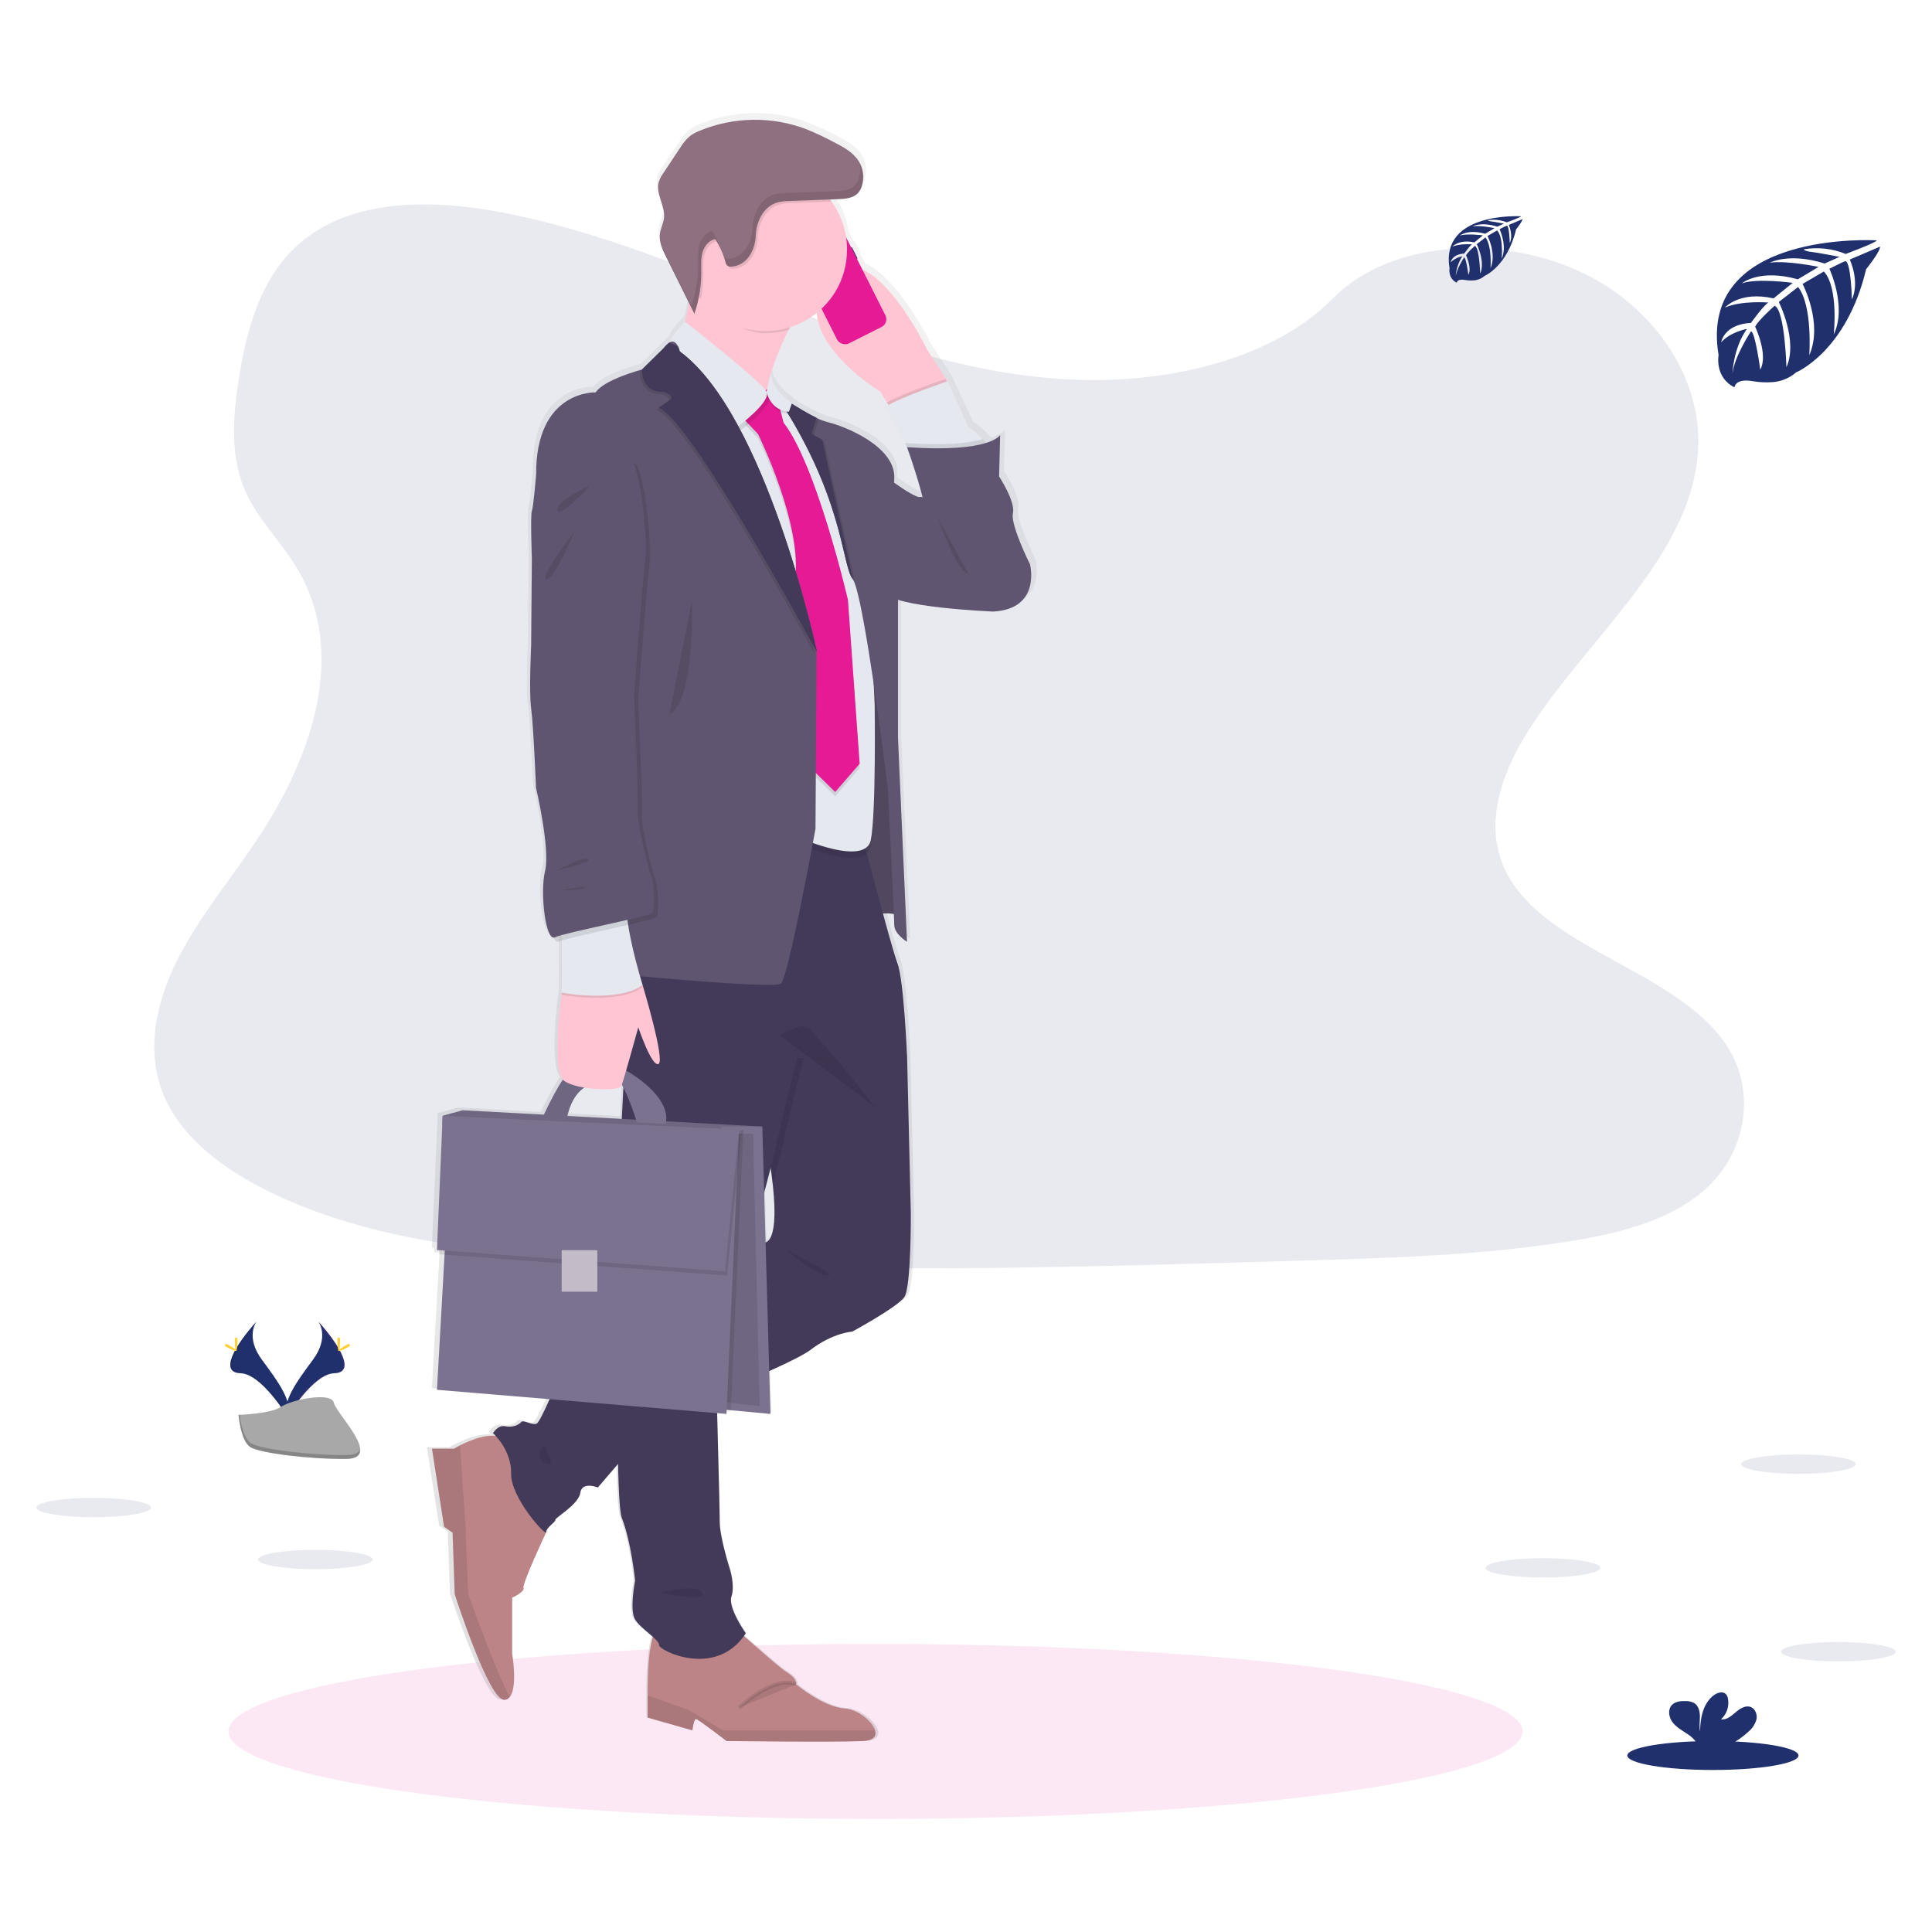 <?xml version="1.0" encoding="utf-8"?>
<svg viewBox="0 0 500 500" xmlns="http://www.w3.org/2000/svg">
  <defs>
    <linearGradient id="70ce31e8-5126-44c6-9ded-adf44b0dced1" x1="489.88" y1="814.11" x2="489.88" y2="49.28" gradientUnits="userSpaceOnUse">
      <stop offset="0" stop-color="gray" stop-opacity="0.25"/>
      <stop offset="0.54" stop-color="gray" stop-opacity="0.12"/>
      <stop offset="1" stop-color="gray" stop-opacity="0.1"/>
    </linearGradient>
  </defs>
  <title>businessman</title>
  <path d="M 278.968 98.299 C 252.592 97.384 227.472 88.873 203.498 79.569 C 179.524 70.264 155.737 59.941 129.995 54.983 C 113.436 51.81 94.502 51.359 81.16 60.233 C 68.324 68.777 64.171 83.524 61.945 97.208 C 60.293 107.504 59.28 118.34 63.879 127.974 C 67.069 134.667 72.737 140.292 76.653 146.704 C 90.293 169.003 80.653 196.503 65.873 218.279 C 58.943 228.492 50.9 238.238 45.551 249.128 C 40.202 260.019 37.723 272.457 42.406 283.552 C 47.044 294.57 58.101 302.799 70.076 308.611 C 94.403 320.406 123.065 323.782 151.016 325.688 C 212.891 329.919 275.09 328.09 337.129 326.24 C 360.084 325.556 383.143 324.868 405.73 321.321 C 418.273 319.348 431.224 316.219 440.33 308.65 C 451.898 299.059 454.752 282.825 447.006 270.8 C 434.012 250.632 398.094 245.619 389.011 223.975 C 384.015 212.06 389.149 198.789 396.409 187.744 C 411.993 164.057 438.11 143.244 439.487 116.131 C 440.435 97.527 427.875 78.891 408.462 70.083 C 388.112 60.856 359.892 62.018 344.88 77.293 C 329.422 93.059 302.253 99.109 278.968 98.299 Z" fill="#1f306d" opacity="0.1" style=""/>
  <ellipse cx="226.579" cy="448.088" rx="167.45" ry="22.652" opacity="0.1" style="fill: rgb(229, 26, 148);"/>
  <path d="M632.51,258.88s-9.41-18.57-8.14-24.09-6.62-17.31-6.62-17.31l.51-19.56s-1.09,2-6.77,3.75c-.48-.63-1-1.25-1.54-1.84a40.32,40.32,0,0,0-6.82-5.69l-10-21.58-9.67-14.81s-15.25-31-31-37.84l-2.48-4.85a.38.38,0,0,0,.15-.49l-2.52-4.93a.39.39,0,0,0-.49-.18l-2.41-4.72a37.91,37.91,0,0,0-7-16.89c-.25-.35-.52-.67-.78-1l3.92-.14c3.44-.13,7.28-.43,9.59-3a8.77,8.77,0,0,0,1.79-3.3,14,14,0,0,0,.58-2.93c0-.15,0-.3,0-.44q0-.51,0-1c0-.27,0-.53,0-.8s0-.43,0-.64-.11-.69-.17-1c0-.13,0-.26-.08-.39a11.66,11.66,0,0,0-.31-1.16,1.55,1.55,0,0,1-.07-.23c-.14-.4-.29-.8-.46-1.19a1.11,1.11,0,0,1-.07-.16c-.18-.39-.38-.77-.59-1.14l-.06-.12v0a4,4,0,0,0-.25-.45c-2.71-4.26-7.47-6.75-12-9a138.69,138.69,0,0,0-13-6,70,70,0,0,0-51,.72,20.19,20.19,0,0,0-4.54,2.42,23.46,23.46,0,0,0-4.95,5.82l-7.75,11.45A16.18,16.18,0,0,0,455,78.79c-1.45,5.44,3.1,10.89,2.59,16.5-.26,2.79-1.76,5.35-2.05,8.14-.37,3.6,1.3,7.07,2.93,10.32l11.09,22c-.59,2.89-1.24,5.85-1.95,8.71h0c-5.11,5.28-6.83,8.16-7.3,9.72l-.15.08h0a9,9,0,0,0-2.56,2.5L447.06,167s-18.32,4.76-22.13,10.79c0,0-28.75-1.26-28.5,38.89,0,0-1.27,15.06-2,17.07s0,22.33,0,22.33l-.34,41.16s-1.1,21.83,0,29.61,2.37,37.39,2.37,37.39,6.87,28.86,4.33,39.15c-2.44,9.85,0,31.39,4,31.48.76,1.57,1.63,2.34,2.58,1.9a11,11,0,0,1,1.27-.46V460.9s-4.95,34.45.6,41c-3.68,5.24-8,14.18-9.1,16.53l-38.9-2.09-4.95,1.39h0L351.75,519,349,582.27l1.1.08-.08,1.93,2.6.19L349,648.19l53.85,4.43c-2.37,5.31-5.12,11-6.19,11.55-2,1-6.36-2-7.38-.76s-4.07,2.76-7.63,2-5.85,3.26-5.85,3.26.52.46,1.3,1.31c-5.78-.7-13.09,2.4-17.06,4.4-1.78.9-2.89,1.57-2.89,1.57H346.65l5.77,36.81,4.07,2.78,1,29s16.28,50.19,23.74,49.86a3.37,3.37,0,0,0,2.51-1.26c4-4.62,1.23-20.49,1.23-20.49V746.23s6.1-2.68,5.42-4.69,9.84-24,10.78-26a.17.17,0,0,0,.08-.16c0-2.26,4.58-4.77,4.32-5.77s11.2-7.28,12-12.8,8.39-2.51,8.39-2.51l9.66-11.1c.29,13.53.84,23,1.79,25.4,4.58,11.55,6.36,29.62,6.36,29.62s-2.8,13.8,0,18.32c1.72,2.76,5.72,5.72,8.5,8.17-2.89,8.76-2.48,27.38-2.48,27.38v10.7l21.37,6s.67-5.35,1.69-5.35,14.59,10.37,14.59,10.37,52.24.67,65.46,0c5-.25,6.36-2.4,5.59-5-1.27-4.33-8.4-9.94-14.74-10.37-10.18-.67-23.07-11.37-23.07-11.37s1-2.35-4.41-5.69c-3.74-2.3-14.09-11.61-20.49-17.06.3-.41.61-.82.9-1.26,0,0-8.65-12-6.86-17.32s-.77-13-.77-13-4.83-14.81-4.83-22.34c0-4.77-.72-31.9-1.24-51.14l4.46.37.09-1.92,2,.18,18.91,1.74-.58-20.21c9.11-4,16.69-7.71,19.83-10.08,10.68-8,19.84-8.53,19.84-8.53s21.62-11.54,24.93-16.31,3-39.4,3-39.4l-1.78-74.22v-.06s-1.52-35.88-4.58-43.66c-1.12-2.88-3.89-12.48-6.92-23.44a18.11,18.11,0,0,1,5.22.22c.11,2.68.18,4.52.18,5.15,0,4.26,6.1,7.88,6.1,7.88l-4.32-96V275.66c13.32,4.24,45.53,5.56,45.53,5.56C638.1,280,632.51,258.88,632.51,258.88ZM506.87,176.4l-.07,0a66.59,66.59,0,0,1,1.85-7.45ZM419.45,505.67c7.89,1.3,17,.92,17.69-.61.07-.15.16-.42.28-.77.25.44.49.89.74,1.35l-.77,14.48v.33l-26-1.4C413.21,511.3,416.65,507.52,419.45,505.67Zm86.67,73.06-.67-23.45c1.16-4.32,2.2-8.24,3.09-11.6.4,2.79.74,5.36,1,7.73C512,573.66,508.37,578,506.12,578.73Zm74-351.58c-1.49.57-7.16-3-12.54-6.7,0-.68.05-1.35.08-2,.76-15.31-24.17-24.84-31.8-26.6a27.41,27.41,0,0,1-5.36-2,125,125,0,0,1-11.84-6.69l.1-.29s-9.84-6.23-10.05-14a132.92,132.92,0,0,1,8.46-20.53c.19-.39.4-.8.6-1.19a39.25,39.25,0,0,0,12.8-6.78c1.53,20,30.47,37.21,30.47,37.21l3.09,5,.73,1.18c-1.56.92-2.31,1.66-1.78,2.09,2.2,1.76,7.52,11.72,9.72,15.93a.06.06,0,0,0,0,0c.6,1.14,1,1.85,1,1.85s4.73,12.87,7.44,23.64A2,2,0,0,0,580.1,227.15Z" transform="matrix(0.551, 0, 0, 0.551, -80.527, 2.1)" fill="url(#70ce31e8-5126-44c6-9ded-adf44b0dced1)" style=""/>
  <path d="M 245.205 98.657 L 245.018 98.905 L 244.378 99.759 L 232.122 108.418 L 229.522 104.144 L 227.869 101.389 C 227.869 101.389 203.438 86.735 213.942 72.612 C 224.448 58.487 239.971 90.514 239.971 90.514 Z" fill="#ffc5d3" style=""/>
  <rect x="301.356" y="61.753" width="0.419" height="3.449" rx="0.38" ry="0.38" transform="matrix(0.893, -0.45, 0.45, 0.893, -76.842, 144.545)" fill="#3a3768" style=""/>
  <rect x="287.22" y="65.758" width="0.237" height="1.135" rx="0.21" ry="0.21" transform="matrix(0.893, -0.45, 0.45, 0.893, -79.645, 138.447)" fill="#3a3768" style=""/>
  <rect x="288.333" y="67.565" width="0.264" height="1.978" rx="0.24" ry="0.24" transform="matrix(0.893, -0.45, 0.45, 0.893, -80.527, 139.191)" fill="#3a3768" style=""/>
  <rect x="289.54" y="69.945" width="0.254" height="1.994" rx="0.23" ry="0.23" transform="matrix(0.893, -0.45, 0.45, 0.893, -81.474, 139.989)" fill="#3a3768" style=""/>
  <rect x="291.054" y="57.793" width="13.992" height="28.436" rx="2.24" ry="2.24" transform="matrix(0.893, -0.45, 0.45, 0.893, -81.061, 143.873)" style="fill: rgb(229, 26, 148);"/>
  <path d="M 214.962 60.31 C 214.713 60.433 214.614 60.736 214.741 60.982 L 214.786 61.076 C 214.914 61.324 214.814 61.628 214.565 61.754 L 209.266 64.42 C 209.019 64.547 208.717 64.448 208.594 64.2 L 208.544 64.106 C 208.421 63.857 208.12 63.757 207.872 63.88 L 206.842 64.404 C 206.367 64.637 206.175 65.216 206.418 65.686 L 217.677 88.035 C 217.918 88.507 218.493 88.696 218.966 88.46 L 228.211 83.805 C 228.681 83.565 228.871 82.989 228.634 82.516 L 217.369 60.156 C 217.13 59.682 216.553 59.492 216.08 59.732 Z" style="paint-order: fill; fill: rgb(229, 26, 148);"/>
  <rect x="290.818" y="60.216" width="1.955" height="0.396" rx="0.36" ry="0.36" transform="matrix(0.893, -0.45, 0.45, 0.893, -76.511, 139.819)" fill="#e6e8ec" style=""/>
  <circle cx="212.604" cy="61.842" r="0.226" fill="#e6e8ec" style=""/>
  <path d="M 222.894 146.032 L 219.451 238.425 C 219.451 238.425 231.02 234.569 232.81 237.46 C 234.601 240.353 230.882 191.187 230.882 191.187 Z" fill="#5f5570" style=""/>
  <path d="M 222.894 146.032 L 219.451 238.425 C 219.451 238.425 231.02 234.569 232.81 237.46 C 234.601 240.353 230.882 191.187 230.882 191.187 Z" opacity="0.15" style=""/>
  <path d="M 223.445 450.572 C 216.284 450.941 188.008 450.572 188.008 450.572 C 188.008 450.572 180.659 444.881 180.108 444.881 C 179.557 444.881 179.194 447.818 179.194 447.818 L 167.625 444.512 L 167.625 438.64 C 167.625 438.64 167.256 421.921 170.743 421.193 C 174.23 420.467 189.66 421.193 189.66 421.193 C 190.211 421.012 200.678 430.928 203.614 432.762 C 206.55 434.597 205.999 435.886 205.999 435.886 C 205.999 435.886 212.978 441.758 218.487 442.127 C 221.919 442.358 225.781 445.432 226.469 447.818 C 226.888 449.255 226.144 450.434 223.445 450.572 Z" fill="#bc8487" style=""/>
  <path d="M 223.445 450.572 C 216.284 450.941 188.008 450.572 188.008 450.572 C 188.008 450.572 180.659 444.881 180.108 444.881 C 179.557 444.881 179.194 447.818 179.194 447.818 L 167.625 444.512 L 167.625 438.756 L 178.455 442.677 L 187.088 447.818 L 226.469 447.818 C 226.888 449.255 226.144 450.434 223.445 450.572 Z" opacity="0.1" style=""/>
  <path d="M 191.291 441.945 C 191.291 441.945 200.105 433.5 205.999 435.886" stroke="#000" stroke-miterlimit="10" opacity="0.1" style=""/>
  <path d="M 135.487 410.909 C 135.856 412.01 132.551 413.482 132.551 413.482 L 132.551 427.986 C 132.551 427.986 134.049 436.696 131.884 439.235 C 131.555 439.652 131.06 439.904 130.529 439.923 C 126.491 440.105 117.677 412.562 117.677 412.562 L 117.126 396.647 L 114.923 395.121 L 111.799 374.92 L 117.496 374.92 C 117.496 374.92 118.096 374.552 119.06 374.055 C 121.815 372.65 127.582 370.199 130.717 372.535 L 141.365 396.526 C 141.365 396.526 135.123 409.807 135.487 410.909 Z" fill="#bc8487" style=""/>
  <path d="M 131.884 439.235 C 131.555 439.652 131.06 439.904 130.529 439.923 C 126.491 440.105 117.677 412.562 117.677 412.562 L 117.126 396.647 L 114.923 395.121 L 111.799 374.92 L 117.496 374.92 C 117.496 374.92 118.096 374.552 119.06 374.055 L 120.432 394.752 L 121.165 412.562 C 121.165 412.562 128.083 431.952 131.884 439.235 Z" opacity="0.1" style=""/>
  <path d="M 234.05 335.67 C 232.26 338.287 220.553 344.622 220.553 344.622 C 220.553 344.622 215.595 344.897 209.811 349.305 C 206.82 351.585 196.425 356.108 187.088 359.947 C 178.367 363.533 170.561 366.52 170.561 366.52 L 161.571 376.986 L 154.723 384.957 C 154.723 384.957 150.592 383.305 150.179 386.335 C 149.766 389.364 143.569 392.807 143.706 393.358 C 143.844 393.909 141.365 395.286 141.365 396.526 C 141.365 397.765 132.138 387.574 132.276 381.377 C 132.413 375.179 127.593 370.91 127.593 370.91 C 127.593 370.91 128.833 368.706 130.761 369.12 C 132.688 369.533 134.341 368.706 134.892 368.018 C 135.443 367.329 137.785 368.982 138.886 368.431 C 139.987 367.88 144.395 357 144.395 357 L 161.565 345.481 L 195.72 322.587 L 197.295 321.529 C 197.295 321.529 201.84 323.612 199.995 306.551 C 199.636 303.246 199.036 299.23 198.121 294.339 C 192.475 264.178 212.72 260.735 212.72 260.735 L 230.486 266.657 L 234.755 273.267 L 234.755 273.3 L 235.719 314.032 C 235.719 314.032 235.84 333.054 234.05 335.67 Z" fill="#433a59" style=""/>
  <path d="M 186.95 354.951 C 186.95 354.951 187.005 356.907 187.088 359.947 C 178.367 363.533 170.561 366.52 170.561 366.52 L 161.571 376.986 C 161.422 368.31 161.455 357.039 161.571 345.487 L 195.725 322.593 C 191.5 338.254 186.95 354.951 186.95 354.951 Z" opacity="0.1" style=""/>
  <path d="M 234.739 273.284 L 234.739 273.317 L 208.021 273.835 C 208.021 273.835 203.338 292.151 202.65 296.008 C 202.479 296.955 201.443 301.004 199.978 306.568 C 199.62 303.262 199.02 299.247 198.105 294.355 C 192.458 264.194 212.703 260.752 212.703 260.752 L 230.469 266.673 Z" opacity="0.1" style=""/>
  <path d="M 164.364 223.292 L 160.921 289.397 C 160.921 289.397 158.442 386.489 160.921 392.824 C 163.4 399.158 164.364 409.074 164.364 409.074 C 164.364 409.074 162.849 416.649 164.364 419.128 C 165.879 421.607 170.699 424.361 170.561 425.739 C 170.423 427.115 185.297 434.552 193.01 422.709 C 193.01 422.709 188.327 416.098 189.291 413.206 C 190.255 410.314 188.878 406.045 188.878 406.045 C 188.878 406.045 186.262 397.919 186.262 393.772 C 186.262 389.623 185.297 354.934 185.297 354.934 C 185.297 354.934 200.309 299.847 200.997 295.991 C 201.686 292.135 206.368 273.819 206.368 273.819 L 234.739 273.267 C 234.739 273.267 233.912 253.574 232.26 249.305 C 230.607 245.035 222.481 213.773 222.481 213.773 Z" fill="#433a59" style=""/>
  <polygon points="117.016 288.097 114.554 288.802 114.455 291.237 188.283 292.19 188.283 291.231 117.016 288.097" fill="#7b728f" style=""/>
  <path d="M 204.099 85.364 C 193.356 107.152 200.028 111.707 201.091 112.269 C 198.816 111.211 169.244 97.318 173.134 93.792 C 175.662 91.496 177.827 81.502 179.1 74.341 C 179.855 70.067 180.295 66.8 180.295 66.8 L 211.326 72.49 C 208.318 77.338 205.928 81.607 204.099 85.364 Z" fill="#ffc5d3" style=""/>
  <path d="M 245.039 98.905 L 244.4 99.759 L 232.122 108.418 L 229.522 104.144 C 233.306 101.94 244.654 98.084 244.654 98.084 Z" opacity="0.1" style=""/>
  <path d="M 256.36 118.764 C 255.259 122.62 236.666 118.764 236.666 118.764 L 234.739 115.733 C 234.739 115.733 234.545 115.348 234.22 114.72 C 233.031 112.412 230.15 106.948 228.959 105.978 C 227.444 104.738 245.21 98.679 245.21 98.679 L 250.653 110.523 C 251.995 111.425 253.233 112.472 254.344 113.646 C 255.721 115.139 256.861 117.006 256.36 118.764 Z" fill="#e5e8ef" style=""/>
  <path d="M 225.511 120.537 C 225.511 120.537 236.529 129.23 238.181 128.602 C 239.834 127.974 266.551 146.015 266.551 146.015 C 266.551 146.015 269.581 157.584 257.049 158.272 C 257.049 158.272 230.469 157.171 229.367 153.315 C 228.266 149.458 225.511 120.537 225.511 120.537 Z" fill="#5f5570" style=""/>
  <path d="M 195.488 103.064 L 183.507 115.458 L 200.309 222.328 L 206.919 218.472 C 206.919 218.472 223.996 226.047 225.373 219.023 C 226.751 211.999 226.371 184.318 226.371 184.318 L 224.134 134.31 C 224.134 134.31 216.284 116.819 216.284 116.268 C 216.284 115.717 204.963 107.179 204.963 107.179 L 199.62 103.047 Z" opacity="0.1" style=""/>
  <path d="M 195.488 101.411 L 183.507 113.806 L 200.309 220.675 L 206.919 216.819 C 206.919 216.819 223.996 224.394 225.373 217.37 C 226.751 210.347 226.371 182.665 226.371 182.665 L 224.134 132.657 C 224.134 132.657 216.284 115.166 216.284 114.616 C 216.284 114.065 204.963 105.526 204.963 105.526 L 199.62 101.395 Z" fill="#e5e8ef" style=""/>
  <path d="M 196.177 103.201 L 192.872 109.949 L 196.177 113.437 C 196.177 113.437 208.021 137.356 205.679 151.541 L 208.158 198.227 L 216.146 206.077 L 222.481 198.761 L 219.451 156.345 C 219.451 156.345 211.326 121.364 202.788 110.484 L 200.309 100.844 Z" opacity="0.1" style=""/>
  <path d="M 196.177 102.1 L 192.872 108.848 L 196.177 112.335 C 196.177 112.335 208.021 136.254 205.679 150.439 L 208.158 197.125 L 216.146 204.975 L 222.481 197.66 L 219.451 155.242 C 219.451 155.242 211.326 120.262 202.788 109.382 L 200.309 99.742 Z" style="fill: rgb(229, 26, 148);"/>
  <path d="M 211.326 72.49 C 208.318 77.338 205.949 81.607 204.099 85.364 C 202.149 85.939 200.126 86.231 198.094 86.229 C 191.285 86.229 187.363 81.519 183.507 76.517 C 182.625 75.382 179.728 75.647 179.1 74.313 C 179.855 70.039 180.295 66.772 180.295 66.772 Z" opacity="0.1" style=""/>
  <path d="M 219.209 64.558 C 219.208 80.812 201.612 90.97 187.535 82.842 C 173.459 74.714 173.46 54.396 187.538 46.269 C 196.906 40.862 208.846 43.408 215.193 52.168 C 217.804 55.772 219.209 60.108 219.209 64.558 Z" fill="#ffc5d3" style=""/>
  <path d="M 191.357 111.602 L 174.005 90.669 C 174.005 90.669 172.401 90.024 177.816 84.356 C 177.816 84.356 197.703 99.857 198.937 102.491 C 200.171 105.124 191.357 111.602 191.357 111.602 Z" opacity="0.1" style=""/>
  <path d="M 190.806 110.501 L 173.453 89.567 C 173.453 89.567 171.851 88.923 177.265 83.254 C 177.265 83.254 197.152 98.756 198.386 101.389 C 199.62 104.023 190.806 110.501 190.806 110.501 Z" fill="#e5e8ef" style=""/>
  <path d="M 234.739 243.729 C 234.739 243.729 231.433 241.747 231.433 239.405 C 231.433 237.064 229.781 204.012 229.781 204.012 C 229.781 204.012 227.357 184.284 224.823 168.607 L 224.823 168.607 C 223.335 159.369 221.809 151.53 220.729 149.976 L 220.685 149.91 C 217.794 146.192 218.344 128.013 200.303 101.433 C 200.545 101.599 206.765 105.961 211.321 108.154 C 212.248 108.62 213.22 108.989 214.224 109.255 C 218.355 110.219 231.852 115.453 231.438 123.854 C 231.026 132.254 232.402 151.535 232.402 151.535 L 232.402 191.05 Z" fill="#5f5570" style=""/>
  <path d="M 256.36 118.764 C 255.259 122.62 236.666 118.764 236.666 118.764 L 234.739 115.733 C 234.739 115.733 234.545 115.348 234.22 114.72 C 234.209 114.699 234.199 114.677 234.193 114.654 C 244.996 115.408 251.017 114.621 254.344 113.646 C 255.721 115.139 256.861 117.006 256.36 118.764 Z" opacity="0.1" style=""/>
  <path d="M 234.739 115.733 C 234.739 115.733 240.523 131.709 239.696 135.703 C 238.87 139.697 253.055 155.397 253.055 155.397 L 266.551 146.032 C 266.551 146.032 261.455 135.841 262.144 132.811 C 262.833 129.781 258.564 123.308 258.564 123.308 L 258.839 112.577 C 258.839 112.577 256.36 117.232 234.739 115.733 Z" fill="#5f5570" style=""/>
  <path d="M 215.193 52.168 L 204.727 52.565 C 203.705 52.559 202.685 52.686 201.696 52.945 C 197.956 54.097 196.232 58.073 196.095 61.649 C 195.957 65.224 193.891 69.229 189.886 69.543 C 189.488 69.611 189.078 69.52 188.746 69.289 C 188.492 69.019 188.323 68.681 188.261 68.314 C 187.686 66.231 186.798 64.248 185.628 62.431 C 183.975 62.729 182.752 64.299 182.323 65.94 C 181.893 67.582 182.009 69.312 182.014 71.014 C 182.019 73.175 181.811 75.333 181.391 77.453 C 171.472 64.577 179.212 45.791 195.324 43.638 C 203.016 42.611 210.652 45.886 215.21 52.168 Z" opacity="0.1" style=""/>
  <path d="M 201.151 52.394 C 202.14 52.135 203.159 52.008 204.182 52.014 L 216.89 51.54 C 218.752 51.469 220.829 51.303 222.079 49.92 C 222.528 49.393 222.859 48.775 223.049 48.109 C 223.71 45.955 223.412 43.619 222.228 41.702 C 220.757 39.361 218.179 38 215.722 36.744 C 213.435 35.522 211.087 34.419 208.687 33.439 C 199.773 30.053 189.902 30.195 181.089 33.835 C 180.218 34.169 179.392 34.612 178.631 35.152 C 177.57 36.062 176.664 37.142 175.955 38.347 L 171.773 44.649 C 171.196 45.419 170.752 46.279 170.457 47.194 C 169.669 50.185 172.109 53.177 171.856 56.256 C 171.713 57.787 170.903 59.192 170.754 60.724 C 170.556 62.701 171.459 64.58 172.346 66.381 L 179.695 81.205 C 180.882 77.748 181.483 74.118 181.474 70.463 C 181.474 68.76 181.331 67.031 181.783 65.389 C 182.234 63.748 183.435 62.177 185.088 61.88 C 186.262 63.695 187.151 65.68 187.727 67.764 C 187.787 68.13 187.956 68.47 188.212 68.739 C 188.544 68.969 188.953 69.061 189.352 68.992 C 193.378 68.678 195.411 64.711 195.56 61.098 C 195.709 57.485 197.411 53.546 201.151 52.394 Z" fill="#8f7080" style=""/>
  <polygon points="114.554 288.802 119.699 287.331 197.279 291.556 188.741 292.658 114.554 288.802" fill="#7b728f" style=""/>
  <polygon points="114.554 288.802 119.699 287.331 197.279 291.556 188.741 292.658 114.554 288.802" opacity="0.1" style=""/>
  <polygon points="199.389 365.925 189.153 364.971 185.562 364.641 185.562 307.714 186.509 294.498 186.718 291.556 197.279 291.556 199.389 365.925" fill="#7b728f" style=""/>
  <polygon points="196.59 363.903 188.426 363 185.562 362.686 185.562 308.711 186.317 296.184 186.482 293.391 194.905 293.391 196.59 363.903" opacity="0.1" style=""/>
  <path d="M 140.605 288.802 C 140.605 288.802 145.7 277.625 147.838 277.278 C 149.975 276.93 153.897 277.278 153.897 277.278 L 153.551 280.517 C 153.551 280.517 148.317 280.93 146.664 289.672 Z" fill="#7b728f" style=""/>
  <path d="M 140.605 288.802 C 140.605 288.802 145.7 277.625 147.838 277.278 C 149.975 276.93 153.897 277.278 153.897 277.278 L 153.551 280.517 C 153.551 280.517 148.317 280.93 146.664 289.672 Z" opacity="0.1" style=""/>
  <path d="M 160.37 276.11 C 160.37 276.11 174.071 282.924 172.28 290.912 L 164.843 290.499 C 164.843 290.499 161.263 278.589 158.442 277.966 C 155.622 277.344 160.37 276.11 160.37 276.11 Z" fill="#7b728f" style=""/>
  <path d="M 211.326 168.204 L 211.326 168.607 L 211.051 214.478 C 211.051 214.478 204.027 253.039 202.099 254.554 C 200.171 256.069 157.891 251.937 157.891 251.937 L 138.749 122.895 C 138.611 100.86 154.173 101.549 154.173 101.549 C 156.238 98.244 166.154 95.627 166.154 95.627 L 171.663 90.256 L 171.839 90.008 C 172.205 89.462 172.677 88.996 173.227 88.637 L 173.227 88.637 C 174.362 87.98 175.084 88.845 175.497 89.699 C 175.683 90.1 175.827 90.519 175.927 90.95 C 198.243 107.317 211.326 168.204 211.326 168.204 Z" fill="#5f5570" style=""/>
  <path d="M 210.775 168.756 L 210.775 169.158 C 203.85 156.487 177.172 108.484 169.873 106.094 L 172.682 104.165 C 172.682 104.165 174.555 103.064 171.112 101.962 C 171.112 101.962 165.741 102.65 165.603 96.178 L 171.288 90.559 L 172.677 89.187 L 172.677 89.187 L 174.946 90.25 C 175.132 90.651 175.276 91.071 175.376 91.501 C 197.692 107.867 210.775 168.756 210.775 168.756 Z" opacity="0.1" style=""/>
  <path d="M 211.326 168.204 L 211.326 168.607 C 204.402 155.937 177.722 107.933 170.423 105.543 L 173.233 103.615 C 173.233 103.615 175.106 102.513 171.663 101.411 C 171.663 101.411 166.292 102.1 166.154 95.627 L 171.839 90.008 L 173.227 88.637 L 173.227 88.637 L 175.497 89.699 C 175.683 90.1 175.827 90.519 175.927 90.95 C 198.243 107.317 211.326 168.204 211.326 168.204 Z" fill="#433a59" style=""/>
  <path d="M 221.286 150.505 L 221.242 150.439 C 218.35 146.72 218.9 128.542 200.859 101.962 C 201.101 102.127 207.321 106.49 211.877 108.683 L 210.604 112.881 L 213.358 114.351 Z" opacity="0.1" style=""/>
  <path d="M 220.735 149.954 L 220.691 149.888 C 217.799 146.169 218.35 127.991 200.309 101.411 C 200.551 101.576 206.77 105.939 211.326 108.132 L 210.053 112.329 L 212.808 113.8 Z" fill="#433a59" style=""/>
  <path d="M 199.515 97.17 L 198.386 101.94 C 198.386 101.94 199.212 106.716 204.165 107.129 L 204.963 104.854 C 204.963 104.854 199.62 101.427 199.515 97.17 Z" opacity="0.1" style=""/>
  <path d="M 199.515 96.618 L 198.386 101.389 C 198.386 101.389 199.212 106.165 204.165 106.578 L 204.963 104.303 C 204.963 104.303 199.62 100.876 199.515 96.618 Z" fill="#e5e8ef" style=""/>
  <polygon points="192.392 292.328 189.153 364.971 185.562 364.641 185.562 307.714 186.509 294.498 192.392 292.328" opacity="0.1" style=""/>
  <polygon points="115.292 320.384 113.088 359.678 188.008 365.925 191.291 292.328 115.292 320.384" fill="#7b728f" style=""/>
  <polygon points="113.639 324.609 115.105 289.904 191.842 293.429 188.189 330.117 113.639 324.609" opacity="0.1" style=""/>
  <polygon points="113.088 323.507 114.554 288.802 191.291 292.328 187.638 329.016 113.088 323.507" fill="#7b728f" style=""/>
  <rect x="145.359" y="323.551" width="9.227" height="10.742" fill="#c3bbc8" style=""/>
  <path d="M 146.736 253.177 L 145.359 256.895 C 145.359 256.895 142.466 277.278 146.048 279.757 C 149.628 282.236 160.232 282.373 160.784 281.134 C 161.334 279.894 165.19 265.847 165.19 265.847 C 165.19 265.847 168.633 276.176 170.423 275.35 C 172.214 274.524 166.292 254.89 166.292 254.89 Z" fill="#ffc5d3" style=""/>
  <path d="M 145.359 237.753 L 145.359 257.446 C 145.359 257.446 159.957 260.2 166.292 255.441 C 166.292 255.441 160.37 236.375 162.574 231.555 C 164.777 226.735 145.359 237.753 145.359 237.753 Z" opacity="0.1" style=""/>
  <path d="M 145.359 237.201 L 145.359 256.895 C 145.359 256.895 159.957 259.65 166.292 254.89 C 166.292 254.89 160.37 235.825 162.574 231.005 C 164.777 226.184 145.359 237.201 145.359 237.201 Z" fill="#e5e8ef" style=""/>
  <path d="M 143.706 121.931 L 139.85 123.997 C 139.85 123.997 139.161 132.26 138.749 133.362 C 138.335 134.463 138.749 145.619 138.749 145.619 L 138.561 168.204 C 138.561 168.204 137.966 180.186 138.561 184.455 C 139.156 188.724 139.822 204.975 139.822 204.975 C 139.822 204.975 143.546 220.813 142.169 226.459 C 140.792 232.106 142.307 244.776 144.648 243.674 C 146.989 242.573 168.611 238.304 169.713 237.477 C 170.814 236.651 170.264 228.938 169.713 227.974 C 169.162 227.011 165.857 213.927 166.132 210.897 C 166.408 207.868 165.168 181.288 165.168 181.288 C 165.168 181.288 167.234 152.918 168.06 146.308 C 168.887 139.697 166.408 120.279 164.204 120.003 C 162.001 119.727 155.55 104.716 143.706 121.931 Z" opacity="0.1" style=""/>
  <path d="M 142.604 120.829 L 138.749 122.895 C 138.749 122.895 138.06 131.158 137.646 132.26 C 137.233 133.362 137.646 144.517 137.646 144.517 L 137.46 167.103 C 137.46 167.103 136.865 179.084 137.46 183.354 C 138.054 187.623 138.721 203.874 138.721 203.874 C 138.721 203.874 142.445 219.711 141.067 225.358 C 139.69 231.005 141.205 243.674 143.546 242.573 C 145.888 241.471 167.509 237.201 168.611 236.375 C 169.713 235.549 169.162 227.837 168.611 226.873 C 168.06 225.909 164.755 212.826 165.03 209.796 C 165.306 206.766 164.066 180.186 164.066 180.186 C 164.066 180.186 166.132 151.816 166.959 145.205 C 167.785 138.595 165.306 119.177 163.103 118.901 C 160.899 118.626 154.448 103.615 142.604 120.829 Z" fill="#5f5570" style=""/>
  <g opacity="0.1" transform="matrix(0.551, 0, 0, 0.551, 9.398, 29.247)" style="">
    <path d="M480.66,104.77c-3,.54-5.22,3.39-6,6.37s-.57,6.12-.56,9.21a59.61,59.61,0,0,1-3.22,19.5l-13.35-26.91c-.26-.53-.53-1.08-.79-1.63a36.37,36.37,0,0,0,2.29,5.38l13.35,26.91a59.61,59.61,0,0,0,3.22-19.5c0-3.09-.25-6.23.56-9.21s3-5.83,6-6.37a40.13,40.13,0,0,1,2.59,4.73A39,39,0,0,0,480.66,104.77Z" transform="translate(-163.24 -49.28)"/>
    <path d="M549.83,72.32a14.16,14.16,0,0,1-.24,7.45,8.83,8.83,0,0,1-1.77,3.29c-2.27,2.51-6,2.81-9.42,2.94l-23.06.86a21.23,21.23,0,0,0-5.51.69c-6.78,2.09-9.92,9.31-10.17,15.8s-4,13.76-11.27,14.33a2.81,2.81,0,0,1-2.07-.46h0c.23.65.45,1.31.64,2a3.3,3.3,0,0,0,.87,1.77,2.81,2.81,0,0,0,2.07.46c7.32-.57,11-7.77,11.27-14.33s3.39-13.71,10.17-15.8a21.23,21.23,0,0,1,5.51-.69l23.06-.86c3.38-.13,7.15-.43,9.42-2.94a8.83,8.83,0,0,0,1.77-3.29A14.2,14.2,0,0,0,549.83,72.32Z" transform="translate(-163.24 -49.28)"/>
  </g>
  <path d="M 201.675 267.88 C 201.675 267.88 206.445 265.401 208.286 265.538 C 210.125 265.676 226.646 286.687 226.646 286.687 Z" opacity="0.1" style=""/>
  <path d="M 152.741 125.688 C 152.741 125.688 144.02 129.412 144.251 131.984 C 144.483 134.557 152.741 125.688 152.741 125.688 Z" opacity="0.1" style=""/>
  <path d="M 148.493 137.862 C 148.493 137.862 139.344 149.563 141.365 149.954 C 143.386 150.346 148.493 137.862 148.493 137.862 Z" opacity="0.1" style=""/>
  <path d="M 179.1 155.397 C 179.1 155.397 179.937 181.563 173.227 184.869 Z" opacity="0.1" style=""/>
  <path d="M 144.229 225.264 C 144.229 225.264 150.686 221.595 152.168 222.328 C 153.65 223.06 144.229 225.264 144.229 225.264 Z" opacity="0.1" style=""/>
  <path d="M 145.359 230.338 C 145.359 230.338 149.435 230.63 151.369 229.787 C 153.302 228.944 145.359 230.338 145.359 230.338 Z" opacity="0.1" style=""/>
  <path d="M 242.67 133.985 C 242.67 133.985 247.728 148.511 250.642 148.511" opacity="0.1" style=""/>
  <path d="M 170.759 412.198 C 170.759 412.198 180.246 409.625 181.645 412.198 C 183.044 414.77 170.759 412.198 170.759 412.198 Z" opacity="0.1" style=""/>
  <path d="M 140.605 374.055 C 140.605 374.055 138.241 377.674 141.365 378.777 C 144.489 379.878 140.605 374.055 140.605 374.055 Z" opacity="0.1" style=""/>
  <path d="M 203.614 323.551 C 203.614 323.551 210.775 329.93 214.157 330.117 C 217.54 330.305 203.614 323.551 203.614 323.551 Z" opacity="0.1" style=""/>
  <path d="M 485.684 62.205 C 485.684 62.205 439.306 59.39 444.77 91.892 C 444.77 91.892 443.668 97.637 448.89 100.249 C 448.89 100.249 448.973 97.836 453.65 98.657 C 455.314 98.933 457.003 99.014 458.685 98.899 C 460.956 98.745 463.115 97.858 464.839 96.371 L 464.839 96.371 C 464.839 96.371 477.878 90.988 482.946 69.675 C 482.946 69.675 486.698 65.026 486.549 63.83 L 478.721 67.174 C 478.721 67.174 481.397 72.821 479.271 77.514 C 479.271 77.514 479.018 67.378 477.514 67.598 C 477.206 67.648 473.443 69.554 473.443 69.554 C 473.443 69.554 478.048 79.392 474.572 86.538 C 474.572 86.538 475.894 74.418 472.01 70.264 L 466.502 73.482 C 466.502 73.482 471.884 83.64 468.238 91.931 C 468.238 91.931 469.174 79.216 465.345 74.264 L 460.355 78.158 C 460.355 78.158 465.406 88.174 462.326 95.048 C 462.326 95.048 461.925 80.246 459.269 79.128 C 459.269 79.128 454.906 82.984 454.239 84.56 C 454.239 84.56 457.699 91.832 455.551 95.666 C 455.551 95.666 454.234 85.805 453.154 85.75 C 453.154 85.75 448.803 92.283 448.351 96.767 C 448.351 96.767 448.538 90.102 452.102 85.128 C 452.102 85.128 447.894 85.849 445.436 88.582 C 445.436 88.582 446.114 83.959 453.149 83.557 C 453.149 83.557 456.741 78.6 457.704 78.296 C 457.704 78.296 450.681 77.712 446.423 79.596 C 446.423 79.596 450.174 75.239 458.993 77.222 L 463.951 73.201 C 463.951 73.201 454.702 71.934 450.785 73.333 C 450.785 73.333 455.297 69.477 465.279 72.287 L 470.645 69.075 C 470.645 69.075 462.762 67.378 458.068 67.973 C 458.068 67.973 463.026 65.301 472.214 68.199 L 476.071 66.475 C 476.071 66.475 470.298 65.34 468.606 65.164 C 466.915 64.988 466.821 64.514 466.821 64.514 C 470.481 63.904 474.237 64.321 477.674 65.72 C 477.674 65.72 485.826 62.696 485.684 62.205 Z" fill="#1f306d" style=""/>
  <path d="M 393.627 55.975 C 393.627 55.975 372.694 54.713 375.139 69.4 C 375.139 69.4 374.649 71.994 377.002 73.173 C 377.002 73.173 377.04 72.072 379.15 72.452 C 379.903 72.581 380.668 72.618 381.431 72.562 C 382.448 72.486 383.413 72.084 384.185 71.416 L 384.185 71.416 C 384.185 71.416 390.074 68.981 392.365 59.352 C 392.365 59.352 394.062 57.253 394.018 56.713 L 390.47 58.222 C 390.47 58.222 391.676 60.773 390.729 62.894 C 390.729 62.894 390.614 58.316 389.93 58.421 C 389.793 58.421 388.096 59.307 388.096 59.307 C 388.096 59.307 390.173 63.754 388.603 66.981 C 388.603 66.981 389.204 61.506 387.446 59.627 L 384.962 61.081 C 384.962 61.081 387.391 65.67 385.744 69.417 C 385.744 69.417 386.168 63.671 384.438 61.434 L 382.186 63.197 C 382.186 63.197 384.466 67.719 383.072 70.827 C 383.072 70.827 382.891 64.139 381.695 63.632 C 381.695 63.632 379.723 65.373 379.42 66.089 C 379.42 66.089 380.984 69.394 380.014 71.108 C 380.014 71.108 379.42 66.651 378.913 66.629 C 378.913 66.629 376.947 69.582 376.743 71.587 C 376.838 69.717 377.423 67.904 378.439 66.331 C 377.304 66.545 376.256 67.087 375.426 67.89 C 375.426 67.89 375.734 65.803 378.924 65.621 C 378.924 65.621 380.549 63.379 380.984 63.246 C 380.984 63.246 377.812 62.976 375.883 63.83 C 375.883 63.83 377.58 61.864 381.563 62.729 L 383.766 60.911 C 383.766 60.911 379.585 60.36 377.817 60.971 C 377.817 60.971 379.855 59.231 384.361 60.497 L 386.791 59.049 C 386.791 59.049 383.226 58.283 381.106 58.558 C 381.106 58.558 383.342 57.352 387.501 58.657 L 389.231 57.881 C 389.231 57.881 386.625 57.368 385.86 57.286 C 385.094 57.203 385.055 56.994 385.055 56.994 C 386.709 56.722 388.406 56.913 389.958 57.545 C 389.958 57.545 393.693 56.206 393.627 55.975 Z" fill="#1f306d" style=""/>
  <ellipse cx="475.768" cy="427.463" rx="14.835" ry="2.506" fill="#1f306d" opacity="0.1" style=""/>
  <ellipse cx="24.232" cy="390.152" rx="14.835" ry="2.506" fill="#1f306d" opacity="0.1" style=""/>
  <ellipse cx="465.445" cy="378.914" rx="14.835" ry="2.506" fill="#1f306d" opacity="0.1" style=""/>
  <ellipse cx="81.611" cy="403.599" rx="14.835" ry="2.506" fill="#1f306d" opacity="0.1" style=""/>
  <ellipse cx="399.317" cy="405.753" rx="14.835" ry="2.506" fill="#1f306d" opacity="0.1" style=""/>
  <ellipse cx="443.3" cy="454.323" rx="22.15" ry="3.746" fill="#1f306d" style=""/>
  <path d="M 452.455 448.198 C 453.465 447.374 454.2 446.264 454.564 445.014 C 454.84 443.746 454.3 442.259 453.088 441.769 C 451.733 441.251 450.284 442.187 449.188 443.135 C 448.092 444.082 446.83 445.168 445.392 444.97 C 446.898 443.606 447.577 441.552 447.183 439.56 C 447.118 439.154 446.945 438.774 446.681 438.458 C 445.932 437.654 444.566 438.001 443.668 438.635 C 440.803 440.651 440.005 444.54 439.988 448.043 C 439.702 446.776 439.945 445.46 439.933 444.187 C 439.922 442.915 439.576 441.433 438.479 440.761 C 437.802 440.397 437.043 440.217 436.276 440.237 C 434.987 440.193 433.554 440.32 432.678 441.262 C 431.577 442.43 431.869 444.396 432.816 445.669 C 433.764 446.941 435.213 447.763 436.546 448.655 C 437.613 449.289 438.523 450.157 439.206 451.194 C 439.29 451.337 439.356 451.488 439.405 451.646 L 447.48 451.646 C 449.286 450.726 450.959 449.565 452.455 448.198 Z" fill="#1f306d" style=""/>
  <path d="M 82.377 341.989 C 82.377 341.989 85.407 345.945 80.984 351.905 C 76.56 357.865 72.913 362.922 74.373 366.646 C 74.373 366.646 81.05 355.552 86.493 355.397 C 91.935 355.243 88.354 348.676 82.377 341.989 Z" style="" fill="#1f306d"/>
  <path d="M 82.377 341.989 C 82.642 342.37 82.85 342.788 82.994 343.228 C 88.294 349.454 91.119 355.265 86.024 355.414 C 81.281 355.546 75.591 364.03 74.224 366.172 C 74.269 366.338 74.323 366.502 74.384 366.662 C 74.384 366.662 81.061 355.568 86.504 355.414 C 91.946 355.259 88.354 348.676 82.377 341.989 Z" opacity="0.1" style="fill: rgb(229, 26, 148); paint-order: fill;"/>
  <path d="M 88.002 347.046 C 88.002 348.44 87.848 349.569 87.655 349.569 C 87.462 349.569 87.308 348.467 87.308 347.046 C 87.308 345.625 87.5 346.308 87.693 346.308 C 87.886 346.308 88.002 345.652 88.002 347.046 Z" fill="#ffd037" style=""/>
  <path d="M 89.935 348.71 C 88.713 349.376 87.644 349.779 87.555 349.613 C 87.468 349.448 88.376 348.765 89.599 348.099 C 90.822 347.431 90.343 347.916 90.431 348.099 C 90.519 348.28 91.158 348.049 89.935 348.71 Z" fill="#ffd037" style=""/>
  <path d="M 66.396 341.989 C 66.396 341.989 63.366 345.945 67.79 351.905 C 72.214 357.865 75.861 362.922 74.401 366.646 C 74.401 366.646 67.73 355.552 62.281 355.397 C 56.833 355.243 60.42 348.676 66.396 341.989 Z" style="" fill="#1f306d"/>
  <path d="M 66.396 341.989 C 66.131 342.37 65.921 342.788 65.774 343.228 C 60.475 349.454 57.654 355.265 62.744 355.414 C 67.493 355.546 73.183 364.03 74.549 366.172 C 74.505 366.339 74.45 366.503 74.384 366.662 C 74.384 366.662 67.713 355.568 62.265 355.414 C 56.817 355.259 60.42 348.676 66.396 341.989 Z" opacity="0.1" style=""/>
  <path d="M 60.766 347.046 C 60.766 348.44 60.926 349.569 61.119 349.569 C 61.312 349.569 61.466 348.467 61.466 347.046 C 61.466 345.625 61.273 346.308 61.081 346.308 C 60.887 346.308 60.766 345.652 60.766 347.046 Z" fill="#ffd037" style=""/>
  <path d="M 58.844 348.71 C 60.067 349.376 61.13 349.779 61.224 349.613 C 61.317 349.448 60.397 348.765 59.175 348.099 C 57.952 347.431 58.436 347.916 58.343 348.099 C 58.249 348.28 57.616 348.049 58.844 348.71 Z" fill="#ffd037" style=""/>
  <path d="M 61.731 366.161 C 61.731 366.161 70.192 365.902 72.748 364.085 C 75.304 362.267 85.765 360.102 86.393 363.016 C 87.021 365.93 99.113 377.498 89.56 377.576 C 80.008 377.653 67.36 376.088 64.815 374.534 C 62.27 372.981 61.731 366.161 61.731 366.161 Z" fill="#a8a8a8" style=""/>
  <path d="M 89.726 376.562 C 80.174 376.639 67.526 375.074 64.981 373.521 C 63.047 372.342 62.27 368.106 62.011 366.15 L 61.731 366.15 C 61.731 366.15 62.281 372.975 64.81 374.524 C 67.339 376.072 80.003 377.642 89.555 377.564 C 92.309 377.564 93.263 376.562 93.213 375.108 C 92.827 375.994 91.775 376.545 89.726 376.562 Z" opacity="0.2" style=""/>
</svg>